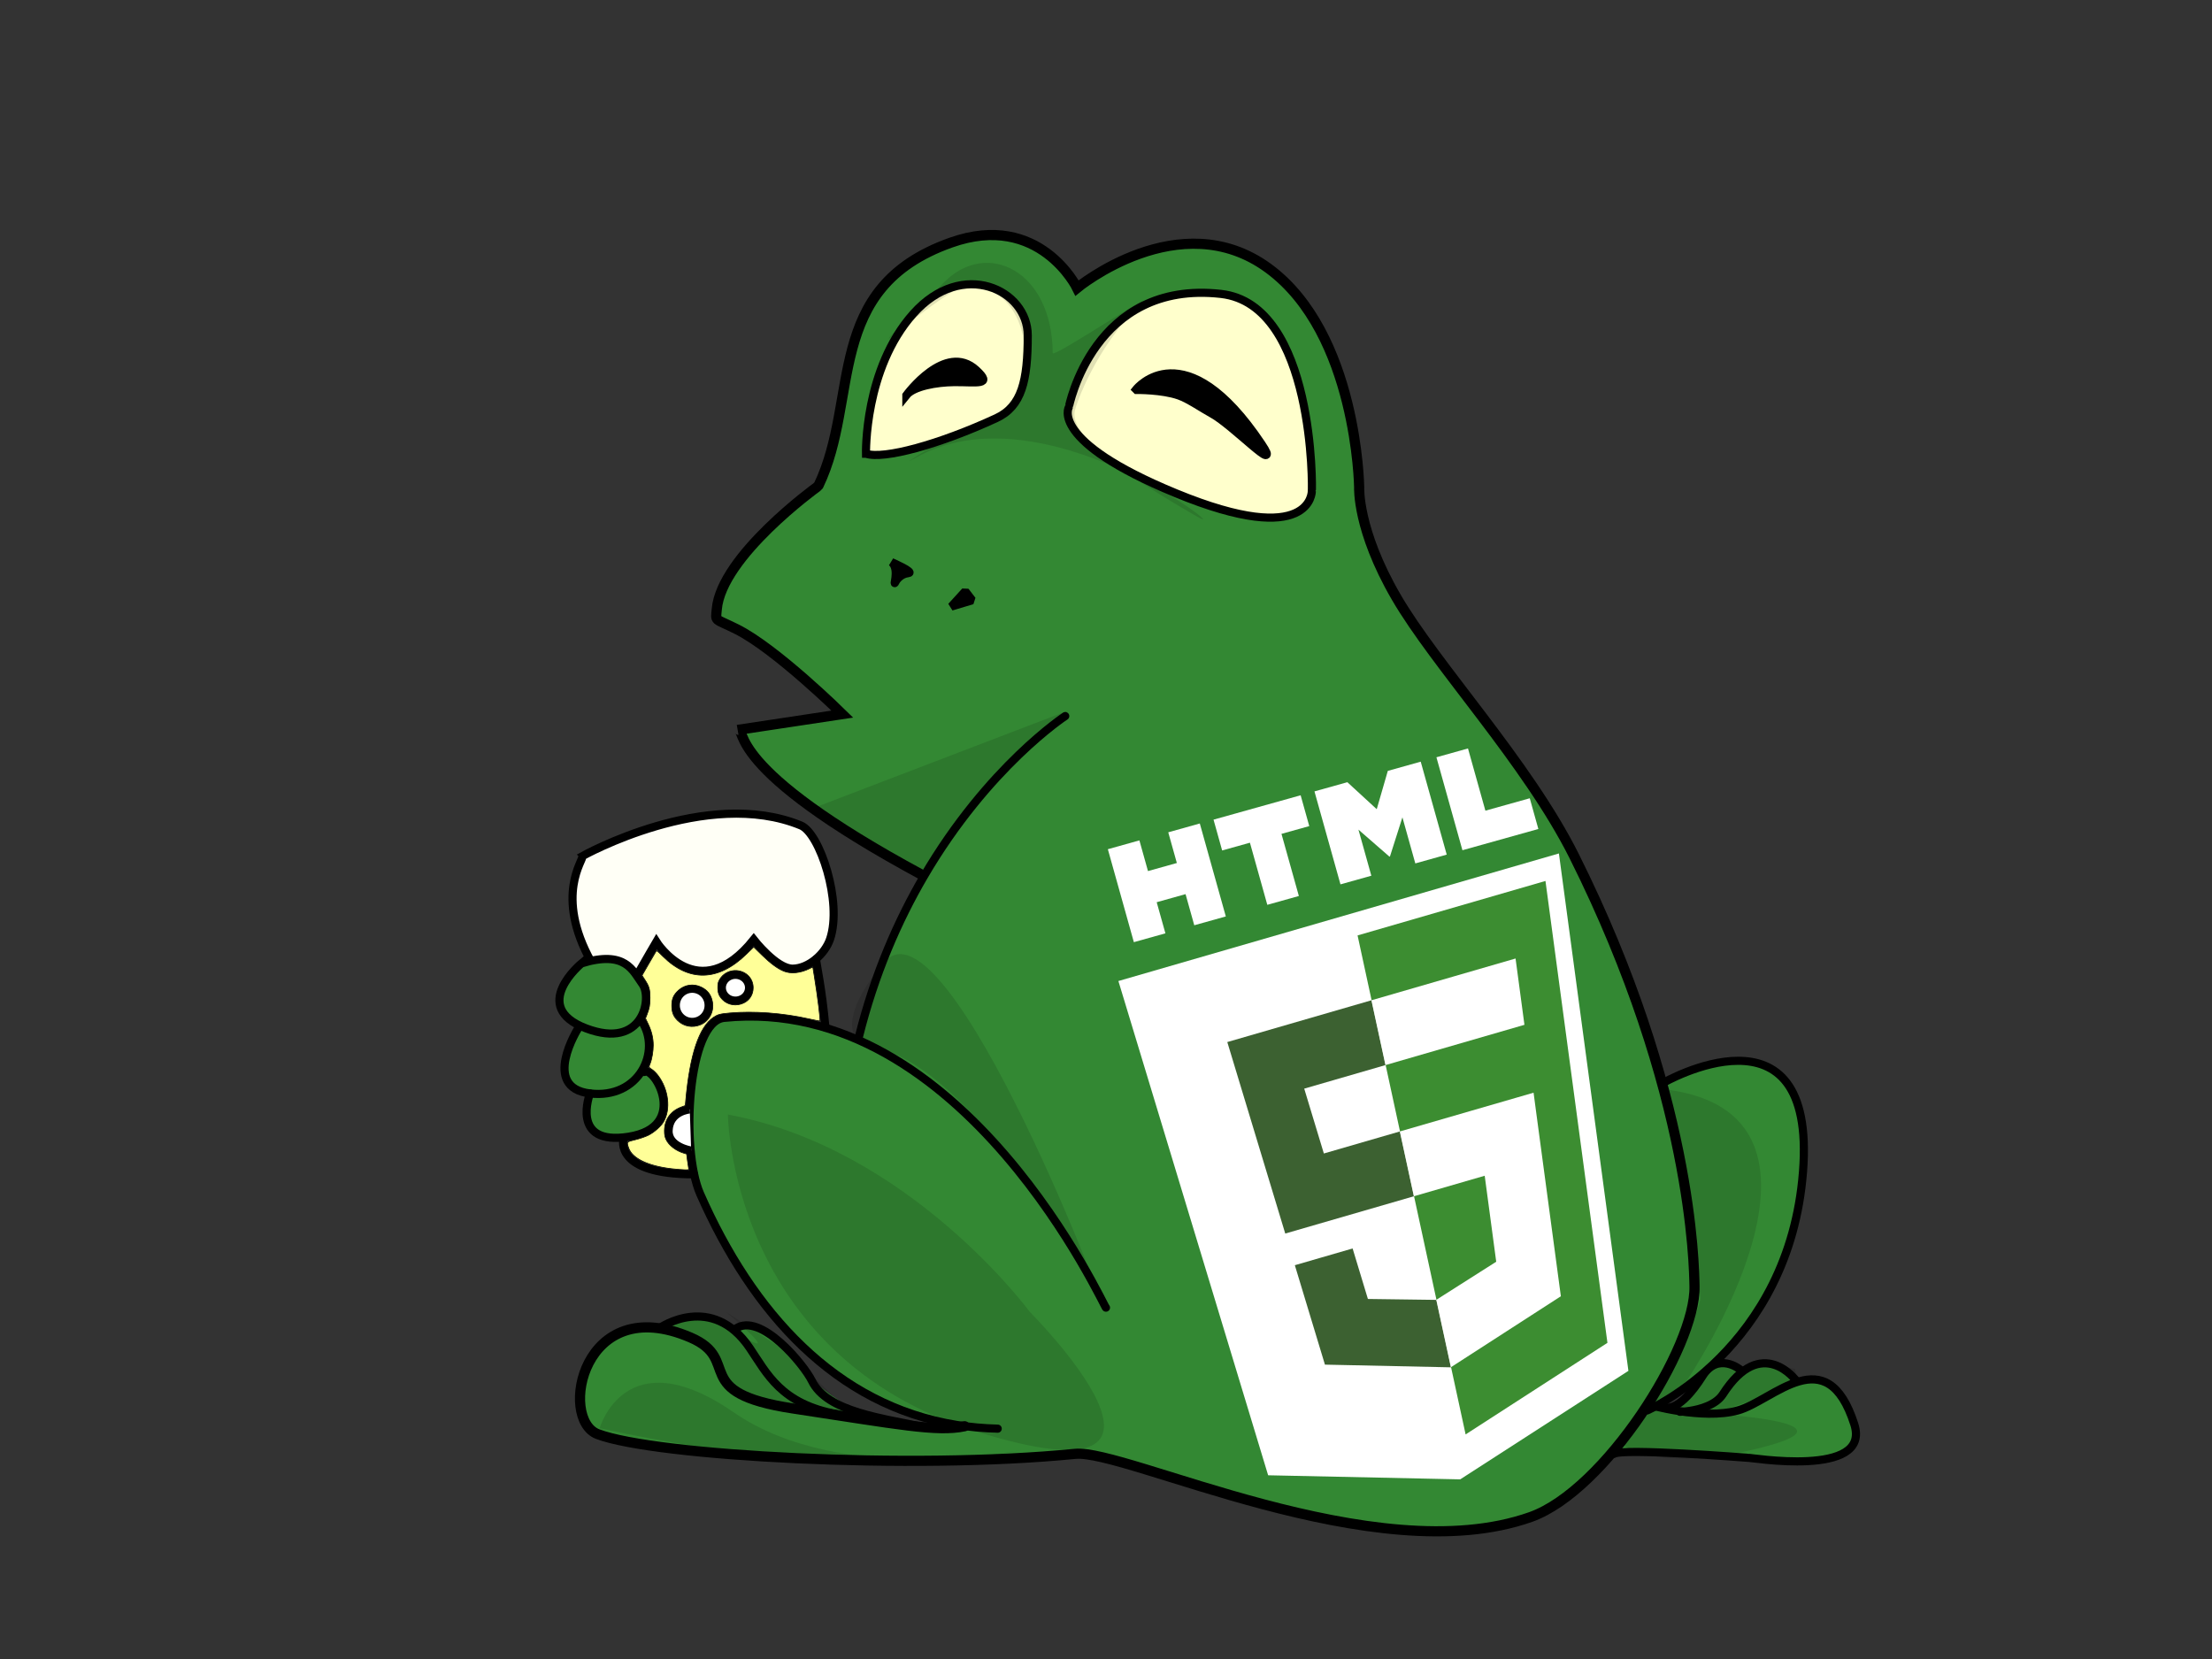 <?xml version="1.0" encoding="UTF-8" standalone="no"?>
<!-- Created with Inkscape (http://www.inkscape.org/) -->

<svg
   xmlns:osb="http://www.openswatchbook.org/uri/2009/osb"
   xmlns:dc="http://purl.org/dc/elements/1.1/"
   xmlns:cc="http://creativecommons.org/ns#"
   xmlns:rdf="http://www.w3.org/1999/02/22-rdf-syntax-ns#"
   xmlns:svg="http://www.w3.org/2000/svg"
   xmlns="http://www.w3.org/2000/svg"
   xmlns:sodipodi="http://sodipodi.sourceforge.net/DTD/sodipodi-0.dtd"
   xmlns:inkscape="http://www.inkscape.org/namespaces/inkscape"
   id="svg3055"
   version="1.1"
   inkscape:version="0.48.2 r9819"
   width="3264"
   height="2448"
   sodipodi:docname="frontend_frogs.svg"
   inkscape:export-filename="/Users/tron/Downloads/frontend_frogs.png"
   inkscape:export-xdpi="90"
   inkscape:export-ydpi="90">
  <rect width="100%" height="100%" fill="#333333" stroke="none"/>
  <defs
     id="defs3059"><linearGradient
   id="linearGradient6507"
   osb:paint="solid">
  <stop
     style="stop-color:#ffffff;stop-opacity:1;"
     offset="0"
     id="stop6509" />
</linearGradient>
<linearGradient
   id="linearGradient5040">
  <stop
     style="stop-color:#54c05c;stop-opacity:1;"
     offset="0"
     id="stop5042" />
  <stop
     style="stop-color:#497433;stop-opacity:1;"
     offset="1"
     id="stop5044" />
</linearGradient>
<inkscape:path-effect
   effect="bend_path"
   id="path-effect4325"
   is_visible="true"
   bendpath="m 11.975,1185.146 c 255.388,0 169.216,-355.202 967.01,-58.216"
   prop_scale="1"
   scale_y_rel="false"
   vertical="false"
   bendpath-nodetypes="cc" />
<inkscape:path-effect
   effect="bend_path"
   id="path-effect4313"
   is_visible="true"
   bendpath="M 256,305.709 441.846,188.806"
   prop_scale="1"
   scale_y_rel="false"
   vertical="false"
   bendpath-nodetypes="cc" />
<inkscape:path-effect
   effect="skeletal"
   id="path-effect4311"
   is_visible="true"
   pattern="M 0,0 1,0"
   copytype="single_stretched"
   prop_scale="1"
   scale_y_rel="false"
   spacing="0"
   normal_offset="0"
   tang_offset="0"
   prop_units="false"
   vertical_pattern="false"
   fuse_tolerance="0" />
<inkscape:path-effect
   effect="vonkoch"
   id="path-effect4309"
   is_visible="true"
   ref_path="M 256,305.709 400.095,268.133"
   generator="m 256,480.523 49.423,0 m 49.423,0 49.423,0"
   similar_only="false"
   nbgenerations="1"
   drawall="true"
   maxComplexity="1000"
   ref_path-nodetypes="cc" />
<inkscape:path-effect
   effect="envelope"
   id="path-effect4307"
   is_visible="true"
   yy="true"
   xx="true"
   bendpath1="M 256,130.894 425.146,76.618"
   bendpath2="m 404.27,130.894 c -265.189,-168.535 -4.887,227.832 0,349.629"
   bendpath3="m 256,480.523 c 223.47,-3.053 112.361,-0.237 148.27,0"
   bendpath4="m 256,130.894 c -313.91,107.219 -18.468,232.537 0,349.629"
   bendpath1-nodetypes="cc"
   bendpath2-nodetypes="cc"
   bendpath3-nodetypes="cc"
   bendpath4-nodetypes="cc" />
<inkscape:path-effect
   effect="skeletal"
   id="path-effect4305"
   is_visible="true"
   pattern="M 0,0 1,0"
   copytype="single"
   prop_scale="1"
   scale_y_rel="false"
   spacing="0"
   normal_offset="0"
   tang_offset="0"
   prop_units="false"
   vertical_pattern="false"
   fuse_tolerance="0" />
<inkscape:path-effect
   effect="skeletal"
   id="path-effect4303"
   is_visible="true"
   pattern="M 0,0 1,0"
   copytype="single_stretched"
   prop_scale="1"
   scale_y_rel="false"
   spacing="0"
   normal_offset="0"
   tang_offset="0"
   prop_units="false"
   vertical_pattern="false"
   fuse_tolerance="0" />
<inkscape:path-effect
   effect="bend_path"
   id="path-effect4099"
   is_visible="true"
   bendpath="M 74.558,256 414.702,150.107"
   prop_scale="1"
   scale_y_rel="false"
   vertical="false"
   bendpath-nodetypes="cc" />
<inkscape:path-effect
   effect="envelope"
   id="path-effect4097"
   is_visible="true"
   yy="true"
   xx="true"
   bendpath1="M 74.633,0 437.367,0"
   bendpath2="m 437.367,0 0,512"
   bendpath3="m 74.633,512 362.734,0"
   bendpath4="m 74.633,0 0,512" />

	

		
	
			
			
			
			
			
			
			
		
	

		
	
			
			
			
			
			
			
			
		</defs>
  <sodipodi:namedview
     pagecolor="#ffffff"
     bordercolor="#666666"
     borderopacity="1"
     objecttolerance="10"
     gridtolerance="10"
     guidetolerance="10"
     inkscape:pageopacity="0"
     inkscape:pageshadow="2"
     inkscape:window-width="1916"
     inkscape:window-height="1036"
     id="namedview3057"
     showgrid="false"
     inkscape:zoom="0.34354575"
     inkscape:cx="1977.2551"
     inkscape:cy="1149.7044"
     inkscape:window-x="0"
     inkscape:window-y="0"
     inkscape:window-maximized="1"
     inkscape:current-layer="svg3055"
     showguides="true"
     inkscape:guide-bbox="true" />
  <path
     style="fill:#fffff6;stroke:#000000;stroke-width:12;stroke-miterlimit:4;stroke-opacity:1;stroke-dasharray:none;fill-opacity:1"
     d="m 872.283,1419.133 c -54.802,-98.807 -10.21,-150.958 -12.935,-155.863 0,0 183.143,-102.673 322.48,-45.191 27.996,11.55 61.36,112.77 43.077,167.415 -7.444,22.25 -31.571,43.493 -55.029,43.885 -23.972,0.401 -57.701,-42.942 -57.701,-42.942 -81.746,101.948 -143.611,3.203 -143.611,3.203 0,0 -17.694,30.218 -26.977,46.685"
     id="path3882"
     inkscape:connector-curvature="0"
     sodipodi:nodetypes="cccaaccc" />
  <path
     style="fill-opacity:1;fill-rule:nonzero;stroke:none;fill:#338833"
     d="m 1460.156,348.812 c -51.908,2.134 -101.597,24.888 -140.594,58.562 -33.236,30.092 -54.372,72.116 -62.575,115.941 -15.482,60.931 -22.251,124.366 -45.144,183.153 -8.141,17.216 -25.579,26.402 -38.724,39.421 -38.616,33.888 -77.634,69.404 -101.651,115.579 -6.079,12.029 -12.266,24.594 -14.344,38 1.235,11.816 13.664,17.134 21.867,23.673 21.952,14.041 44.468,26.98 64.507,43.733 34.732,26.656 67.762,55.681 99.031,86.25 -31.766,7.575 -64.651,9.8 -96.839,15.462 -14.809,2.609 -30.375,4.581 -43.88,11.288 -6.132,5.6 -2.975,14.871 1.656,20.312 18.416,28.236 44.617,50.324 70.469,71.656 58.575,46.586 124.573,82.867 189.219,120.156 43.729,-69.564 93.243,-136.279 154.594,-191.25 13.269,-12.413 26.923,-24.39 41.875,-34.812 -26.528,20.832 -50.648,44.634 -74.269,68.691 -69.811,72.072 -126.606,156.515 -166.731,248.559 -19.817,44.593 -35.34,91.081 -48.875,137.875 -3.444,6.337 -0.762,15.757 6.887,17.338 64.381,33.327 123.405,77.221 173.259,129.814 68.724,71.313 123.934,154.705 171.792,241.349 3.948,7.267 0.66,2.368 -1.839,-1.756 -14,-24.207 -27.479,-48.605 -42.605,-72.159 -61.732,-98.579 -137.915,-190.288 -234.435,-256.386 -58.578,-39.834 -125.847,-70.359 -197.425,-75.473 -26.133,-2.368 -52.372,-3.171 -78.571,-4.475 -16.394,13.397 -29.454,31.481 -34.406,52.406 -17.012,54.809 -17.609,113.716 -8.781,170.094 6.231,37.516 24.602,71.317 42.139,104.54 39.873,72.509 91.6,139.335 156.361,191.21 52.276,41.614 114.471,70.703 180.31,82.396 13.804,2.541 27.711,4.474 41.627,6.291 -91.828,1.859 -182.649,-13.663 -272.938,-28.438 3.694,-1.994 5.481,-6.884 4.094,-10.812 17.402,9.167 36.267,17.759 56.094,18.75 8.228,-2.584 45.111,2.239 37.342,0.135 -15.441,-8.96 -65.992,-40.829 -74.249,-56.447 -18.828,-27.29 -41.709,-52.931 -71.125,-69 -9.388,-3.853 -20.191,-6.964 -30.312,-4.688 -4.059,1.893 -5.911,6.826 -5.063,11.062 -14.357,-14.954 -34.3,-24.072 -55.094,-24.781 -13.497,-0.29 -28.11,0.459 -39.969,7.344 -4.71,2.131 -8.082,8.063 -4.344,12.594 0.72,1.481 4.575,3.544 1.029,2.323 -24.704,-6.138 -52.143,-7.131 -75.37,4.638 -41.609,19.604 -66.729,70.217 -54.378,115.195 3.638,12.877 10.251,26.785 23.812,31.5 43.104,13.836 88.506,19.662 133.5,24.188 165.582,17.445 332.393,14.659 498.562,9.951 49.785,-0.684 100.743,-3.594 149.06,10.397 37.948,10.269 75.178,23.594 113.174,33.707 79.375,22.769 159.317,44.794 241.014,57.612 23.931,4.218 48.257,5.038 72.534,4.511 47.389,-0.145 95.388,0.049 141.875,-9.99 32.599,-7.808 62.508,-24.433 87.057,-47.106 55.124,-47.316 100.211,-106.107 135.355,-169.712 18.344,-33.949 33.516,-69.873 41.838,-107.682 -6.939,45.542 -30.831,85.944 -50.312,127.125 -2.633,5.494 -39.048,31.847 -31.73,35.543 9.334,3.561 49.161,-22.999 56.35,-27.184 64.181,-46.404 119.81,-107.01 151.563,-180.188 30.547,-68.696 41.309,-145.515 34.191,-220.233 -3.265,-30.786 -18.273,-61.907 -45.438,-78.125 -22.391,-14.095 -50.42,-14.163 -75.72,-9.34 -26.328,4.97 -51.945,14.272 -75.905,25.934 -6.987,8.032 -1.157,18.975 -0.483,28.1 9.357,46.374 20.318,92.474 26.67,139.4 -25.736,-163.162 -79.909,-320.845 -150.152,-469.975 -27.607,-57.436 -60.358,-112.458 -98.723,-163.338 -52.413,-74.154 -108.989,-145.206 -159.937,-220.368 -35.755,-54.662 -65.141,-115.513 -71.148,-181.376 -4.922,-44.564 -8.237,-89.346 -20.419,-132.693 -16.56,-64.792 -44.1,-128.722 -91.09,-177.22 -24.614,-23.747 -54.962,-41.536 -87.598,-51.885 -24.765,-5.547 -50.494,-3.223 -75.61,-1.846 -39.125,3.847 -75.944,19.607 -109.136,40.075 -11.421,6.694 -22.666,13.719 -34.062,20.469 -23.178,-37.617 -61.06,-69.103 -106.302,-74.329 -7.359,-1.048 -14.943,-1.389 -22.416,-1.234 z m -28.719,72.219 c 29.532,-1.911 59.393,13.142 74.449,38.703 13.874,22.79 9.777,50.486 7.905,75.818 -2.552,21.931 -6.796,45.022 -19.323,63.417 -11.253,15.053 -30.572,19.844 -46.889,27.83 -38.978,16.44 -79.229,30.247 -120.638,39.078 -15.306,2.739 -31.146,6.467 -46.63,4.186 -1.967,-4.17 -0.659,-9.475 -1.304,-14.031 0.628,-54.729 17.25,-108.377 43.463,-156.155 17.639,-30.899 42.083,-60.358 76.435,-72.939 10.397,-3.818 21.354,-5.829 32.531,-5.906 z M 1782.75,434.188 c 24.167,-0.088 50.377,3.022 69.025,19.757 36.438,29.471 53.684,75.469 65.632,119.305 13.58,53.528 16.254,109.26 17.031,164.281 -2.934,5.951 -9.57,9.373 -14.344,13.844 -20.239,14.875 -46.556,12.137 -70.117,9.746 -47.162,-6.279 -91.758,-24.067 -135.422,-42.309 -40.711,-17.976 -81.207,-38.842 -114.555,-68.686 -11.679,-11.339 -25.02,-25.791 -22.812,-43.438 2.013,-16.558 8.47,-32.204 13.938,-47.875 21.747,-53.418 65.596,-98.99 120.812,-117.188 22.828,-7.392 46.999,-7.361 70.812,-7.438 z m -463.375,398.375 c 7.468,1.355 15.854,4.447 19.875,10.969 -2.919,6.545 -10.51,9.14 -15.219,14.062 -2.256,-0.916 -2.525,-5.169 -3.781,-7.312 -1.893,-5.669 -2.375,-11.867 -1.5,-17.812 l 0.625,0.094 z m 105.75,42.188 c 6.27,0.434 10.085,11.794 2.625,13.438 -6.003,2.129 -12.922,3.407 -18.781,4.906 2.458,-7.883 7.86,-15.933 16.156,-18.344 z m 823.281,428.719 c 24.277,157.839 43.802,316.354 65.429,474.567 8.551,63.938 17.124,127.873 25.696,191.808 -66.081,42.419 -131.801,85.398 -198.219,127.281 -7.816,-24.843 -11.749,-50.646 -17.528,-76.067 -1.199,-5.66 -2.377,-11.323 -3.66,-16.964 -62.447,-2.053 -124.896,-4.047 -187.344,-6.063 -13.2,-44.657 -27.62,-88.9 -39.25,-133.969 22.811,-9.757 46.555,-16.95 70.688,-22.562 10.731,23.117 15.475,48.241 23.687,72.25 37.761,0.892 75.521,1.79 113.281,2.688 -12.527,-53.474 -22.384,-107.579 -35.375,-160.969 -8.872,-6.613 -19.242,0.835 -28.496,2.012 -54.385,14.63 -107.919,31.828 -162.597,45.395 -28.354,-89.941 -56.169,-180.555 -82.25,-270.875 15.212,-3.207 30.352,-8.849 45.627,-12.719 54.036,-15.405 107.996,-30.915 161.81,-47.124 5.842,-10.279 -1.177,-21.616 -1.934,-32.279 -4.63,-21.289 -9.729,-42.465 -13.504,-63.971 77.858,-24.749 156.976,-45.206 235.848,-66.569 9.29,-2.352 18.597,-4.645 27.934,-6.806 z M 876.156,1415.625 c -14.141,1.235 -26.876,9.725 -34.41,21.558 -11.416,13.64 -21.44,32.618 -14.715,50.691 4.842,13.465 18.828,22.035 30.125,27.531 -10.804,4.498 -12.552,17.838 -17.117,27.373 -6.207,16.064 -12.702,35.552 -3.696,51.783 7.26,12.472 21.887,19.229 35.844,19.875 -7.796,4.73 -5.884,15.149 -7.812,22.75 -2.053,18.901 10.831,38.98 30.281,41.438 19.832,3.888 40.508,-0.634 58.906,-8.188 16.826,-8.168 29.486,-26.304 26.498,-45.558 -1.529,-16.757 -9.437,-33.671 -23.404,-43.38 -3.224,-1.565 -7.07,-1.407 -10.031,0.688 15.019,-22.637 15.712,-54.7 0.969,-77.5 -1.854,-1.414 -4.682,1.604 -2.237,-1.37 8.653,-12.7 9.296,-28.838 7.362,-43.599 -1.668,-8.094 -8.756,-13.162 -12.252,-20.419 -4.791,-7.931 -12.501,-14.252 -21.686,-16.049 -13.704,-4.578 -28.103,-7.763 -42.625,-7.625 z m 1614.531,373.688 c 1.711,12.855 -0.662,-4.782 0,0 z M 2492,1799.25 c 1.337,10.5 -1.519,-11.424 0,0 z m 3.938,34.812 c 0.388,4.448 1.323,14.908 0.344,4.469 -0.132,-1.583 -0.947,-10.88 -0.344,-4.469 z m 2.156,83.969 c 0.088,0.924 -0.268,-0.041 0,0 z m -1478.656,57.563 c 15.718,6.541 30.808,17.541 36.531,34.281 -8.61,-14.929 -21.553,-27.003 -37.125,-34.531 z m 1520.844,35.125 c -16.765,0.762 -26.955,16.202 -35.594,28.648 -11.008,14.929 -23.92,28.162 -36.906,41.321 -15.894,-5.017 -34.522,-2.698 -46.625,9.344 -14.595,14.932 -24.779,33.374 -38.062,49.375 74.277,3.945 148.479,9.346 222.718,13.773 36.281,0.25 73.06,0.685 108.688,-6.679 19.655,-7.384 28.261,-33.125 18.531,-51.469 -7.743,-19.826 -18.736,-39.554 -36.031,-52.469 -12.873,-8.522 -29.38,-6.738 -43.25,-1.781 -34.352,10.713 -63.421,34.477 -98.875,41.594 22.958,-6.353 43.755,-18.294 64.938,-28.781 7.219,-4.33 15.197,-8.464 20.656,-14.906 3.486,-8.463 -5.097,-15.217 -11.906,-18.281 -10.291,-6.514 -23.412,-12.427 -35.438,-6.812 -15.889,5.511 -28.467,17.735 -39.281,30.25 4.132,-6.096 10.207,-11.002 13.75,-17.25 1.978,-7.742 -6.253,-13.188 -13.031,-13.813 -4.608,-1.413 -9.436,-2.288 -14.281,-2.062 z m -0.219,50.656 c -5.861,7.796 -23.448,14.083 -29.491,21.738 -11.63,0.34 -12.372,1.68 -23.384,0.45 20.099,-2.148 41.929,-7.897 54.719,-24.688 -0.615,0.833 -1.229,1.667 -1.844,2.5 z"
     id="path4999"
     inkscape:connector-curvature="0"
     sodipodi:nodetypes="ccccccccccccccccccccccccccccccccccccccccccccccccccccccccccccccccccccccccccccccccccccccccccccccccccccccccccccccccccccccccccccccccccccccccccccccccccccccccccccccccccccccccccccccccccccccccccccccccc" />
  <path
     style="fill:none;stroke:#000000;stroke-width:12;stroke-linecap:round;stroke-miterlimit:4;stroke-opacity:1;stroke-dasharray:none"
     d="m 2431.99,2072.504 c 0,0 80.048,23.287 132.442,8.732 52.395,-14.554 131.107,-106.576 171.738,20.376 25.613,80.027 -155.817,48.501 -157.184,49.484 0,0 -185.586,-14.554 -197.23,-5.822"
     id="path3864"
     inkscape:connector-curvature="0"
     sodipodi:nodetypes="csscc" />
  <path
     style="fill:none;stroke:#000000;stroke-width:12;stroke-linecap:round;stroke-miterlimit:4;stroke-opacity:1;stroke-dasharray:none;fill-opacity:1"
     d="m 2453.822,1598.04 c 0,0 227.044,-130.987 206.668,130.987 -20.376,261.974 -229.955,352.209 -229.955,352.209 l 0,0"
     id="path3862"
     inkscape:connector-curvature="0"
     sodipodi:nodetypes="cscc" />
  <path
     style="fill:none;fill-opacity:1;stroke:#000000;stroke-width:15;stroke-linecap:round;stroke-miterlimit:4;stroke-opacity:1;stroke-dasharray:none"
     d="m 1361.588,1291.552 c -295.575,-159.196 -259.46,-217.244 -272.941,-214.548 l 154.274,-23.287 c 0,0 -97.611,-96.325 -156.163,-125.47 -33.361,-16.605 -30.695,-10.325 -29.1,-29.157 6.651,-78.526 147.423,-180.118 147.423,-180.118 l 2.911,-2.911 c 61.127,-128.076 6.581,-291.029 195.025,-358.031 130.987,-46.573 186.292,66.949 186.292,66.949 0,0 151.363,-125.165 282.35,-29.108 130.987,96.057 133.898,323.101 133.898,323.101 0,0 -3.133,62.449 54.47,161.803 58.736,101.308 193.439,243.781 262.809,382.521 174.649,349.298 176.876,605.309 177.56,634.559 2.12,90.636 -132.387,301.795 -241.598,340.566 -230.42,81.8 -597.556,-100.565 -672.399,-93.146 -241.611,23.95 -620.005,2.911 -704.419,-29.108 -57.862,-21.948 -22.829,-211.215 136.809,-142.63 77.143,33.142 -2.911,81.503 151.363,104.79 154.274,23.287 212.49,34.93 253.241,26.197"
     id="path3870"
     inkscape:connector-curvature="0"
     sodipodi:nodetypes="cccssccscscssssssssc" />
  <path
     style="fill:#ffffcc;stroke:#000000;stroke-width:12;stroke-linecap:round;stroke-miterlimit:4;stroke-opacity:1;stroke-dasharray:none;fill-opacity:1"
     d="m 1577.135,601.011 c -0.165,0.495 35.886,-188.636 224.663,-167.299 138.761,15.684 134.63,290.413 133.898,291.082 0,0 0.602,85.879 -200.847,2.911 C 1547.381,650.495 1577.3,600.516 1577.135,601.011 z"
     id="path3866"
     inkscape:connector-curvature="0"
     sodipodi:nodetypes="zscsz" />
  <path
     style="fill:#ffffcc;stroke:#000000;stroke-width:12;stroke-linecap:round;stroke-miterlimit:4;stroke-opacity:1;stroke-dasharray:none;fill-opacity:1"
     d="m 1277.85,669.489 c 0,0 -2.911,-125.165 69.86,-206.668 72.77,-81.503 168.828,-34.93 168.828,32.019 0,66.949 -8.732,104.79 -46.573,122.254 -84.325,38.919 -165.917,61.127 -192.114,52.395 z"
     id="path3868"
     inkscape:connector-curvature="0"
     sodipodi:nodetypes="csssc" />
  <path
     style="fill:none;stroke:#000000;stroke-width:12;stroke-linecap:round;stroke-miterlimit:4;stroke-opacity:1;stroke-dasharray:none"
     d="m 1571.843,1056.628 c 0,0 -113.687,74.194 -208.428,236.203 -38.032,65.035 -73.01,144.22 -96.356,238.437"
     id="path3872"
     inkscape:connector-curvature="0"
     sodipodi:nodetypes="csc" />
  <path
     style="fill:none;stroke:#000000;stroke-width:12;stroke-linecap:round;stroke-miterlimit:4;stroke-opacity:1;stroke-dasharray:none"
     d="m 1631.971,1929.551 c 1.027,7.873 -207.981,-463.776 -563.7,-427.568 -53.384,5.434 -64.48,193.029 -35.12,259.705 77.045,174.971 199.844,312.141 378.665,340.955 19.46,3.136 39.583,4.988 60.383,5.466"
     id="path3874"
     inkscape:connector-curvature="0"
     sodipodi:nodetypes="csssc" />
  <path
     style="fill:#000000;fill-opacity:1;stroke:#000000;stroke-width:13.558;stroke-miterlimit:4;stroke-opacity:1;stroke-dasharray:none"
     d="m 1677.381,574.621 c 0,0 70.551,-87.971 183.472,80.981 31.53,47.175 -41.4,-28.979 -71.456,-45.421 -14.507,-7.936 -35.029,-22.223 -49.559,-27.287 -25.146,-8.765 -62.457,-8.273 -62.457,-8.273 z"
     id="path3876"
     inkscape:connector-curvature="0"
     sodipodi:nodetypes="csssc" />
  <path
     style="fill:#000000;fill-opacity:1;stroke:#000000;stroke-opacity:1;stroke-width:12;stroke-miterlimit:4;stroke-dasharray:none"
     d="m 1337.419,583.193 c 0,0 57.612,-79.141 103.084,-37.165 25.263,23.321 1.136,17.499 -32.66,17.813 -26.232,0.244 -59.926,6.23 -70.424,19.352 z"
     id="path3878"
     inkscape:connector-curvature="0"
     sodipodi:nodetypes="cssc" />
  <path
     style="fill:none;stroke:#000000;stroke-width:12;stroke-linecap:round;stroke-miterlimit:4;stroke-opacity:1;stroke-dasharray:none;fill-opacity:1"
     d="m 1204.116,1415.516 c 1.023,10.227 8.656,42.964 13.878,100.698"
     id="path3886"
     inkscape:connector-curvature="0"
     sodipodi:nodetypes="cc" />
  <path
     style="fill:none;stroke:#000000;stroke-width:12;stroke-linecap:round;stroke-miterlimit:4;stroke-opacity:1;stroke-dasharray:none;fill-opacity:1"
     d="m 858.258,1421.368 c 0,0 -77.916,64.038 6.498,96.057 84.414,32.019 97.939,-44.691 83.385,-65.067 -14.554,-20.376 -24.906,-50.483 -89.882,-30.99 z"
     id="path3888"
     inkscape:connector-curvature="0"
     sodipodi:nodetypes="cssc" />
  <path
     style="fill:none;stroke:#000000;stroke-width:12;stroke-linecap:round;stroke-miterlimit:4;stroke-opacity:1;stroke-dasharray:none;fill-opacity:1"
     d="m 853.113,1517.425 c 0,0 -55.306,87.325 17.465,96.057 72.77,8.732 105.894,-62.435 76.181,-106.848"
     id="path3890"
     inkscape:connector-curvature="0"
     sodipodi:nodetypes="csc" />
  <path
     style="fill:none;stroke:#000000;stroke-width:12;stroke-linecap:round;stroke-miterlimit:4;stroke-opacity:1;stroke-dasharray:none;fill-opacity:1"
     d="m 870.578,1613.483 c 0,0 -30.044,77.7 57.011,63.861 90.859,-14.443 37.331,-105.008 23.11,-95.527"
     id="path3892"
     inkscape:connector-curvature="0"
     sodipodi:nodetypes="csc" />
  <path
     style="fill:none;stroke:#000000;stroke-width:12;stroke-linecap:round;stroke-miterlimit:4;stroke-opacity:1;stroke-dasharray:none;fill-opacity:1"
     d="m 920.062,1680.431 c 0,0 -15.23,52.395 104.114,52.395"
     id="path3896"
     inkscape:connector-curvature="0"
     sodipodi:nodetypes="cc" />
  <path
     style="fill:none;stroke:#000000;stroke-width:12;stroke-linecap:round;stroke-miterlimit:4;stroke-opacity:1;stroke-dasharray:none;fill-opacity:1"
     d="m 974.272,1958.982 c 0,0 76.196,-52.35 132.016,30.137 25.427,37.574 45.965,82.555 128.904,97.616"
     id="path3900"
     inkscape:connector-curvature="0"
     sodipodi:nodetypes="csc" />
  <path
     style="fill:none;fill-opacity:1;stroke:#000000;stroke-width:12;stroke-linecap:round;stroke-miterlimit:4;stroke-opacity:1;stroke-dasharray:none"
     d="m 2650.552,2037.398 c 0,0 -50.843,-69.457 -108.18,19.756 -20.639,32.113 -93.179,25.145 -50.094,25.965"
     id="path3902"
     inkscape:connector-curvature="0"
     sodipodi:nodetypes="csc" />
  <path
     style="fill:none;stroke:#000000;stroke-width:12;stroke-linecap:round;stroke-miterlimit:4;stroke-opacity:1;stroke-dasharray:none;fill-opacity:1"
     d="m 2567.843,2020.962 c 0,0 -32.549,-26.873 -55.629,9.585 -33.028,52.173 -52.809,46.396 -52.809,46.396"
     id="path3904"
     inkscape:connector-curvature="0"
     sodipodi:nodetypes="csc" />
  <path
     style="fill:none;stroke:#000000;stroke-width:12;stroke-linecap:round;stroke-miterlimit:4;stroke-opacity:1;stroke-dasharray:none;fill-opacity:1"
     d="m 1085.383,1960.687 c 36.674,-25.497 101.169,53.373 112.603,76.86 22.584,46.394 106.319,55.291 165.898,68.408"
     id="path3906"
     inkscape:connector-curvature="0"
     sodipodi:nodetypes="csc" />
  <path
     style="fill:#000000;stroke:#000000;stroke-width:12;stroke-linecap:round;stroke-linejoin:bevel;stroke-miterlimit:4;stroke-opacity:1;stroke-dasharray:none;fill-opacity:1"
     d="m 1315.514,829.407 c 13.257,10.605 0.234,40.577 6.528,28.079 0.927,-1.842 7.24,-10.651 18.177,-11.736 10.368,-1.029 -24.705,-16.343 -24.705,-16.343 z"
     id="path3908"
     inkscape:connector-curvature="0"
     sodipodi:nodetypes="cssc" />
  <path
     sodipodi:type="arc"
     style="opacity:1;fill:#ffffff;stroke:#000000;stroke-width:11.967;stroke-linecap:round;stroke-miterlimit:4;stroke-opacity:1;stroke-dasharray:none;fill-opacity:1"
     id="path3912"
     sodipodi:cx="911.29498"
     sodipodi:cy="1404.9763"
     sodipodi:rx="24.184565"
     sodipodi:ry="24.184565"
     d="m 935.48,1404.976 a 24.185,24.185 0 1 1 -48.369,0 24.185,24.185 0 1 1 48.369,0 z"
     transform="matrix(1,0,0,1.005,110.117,71.455)" />
  <path
     sodipodi:type="arc"
     style="fill:#ffffff;stroke:#000000;stroke-width:12;stroke-linecap:round;stroke-miterlimit:4;stroke-opacity:1;stroke-dasharray:none;fill-opacity:1"
     id="path3914"
     sodipodi:cx="953.48938"
     sodipodi:cy="1378.2189"
     sodipodi:rx="20.068043"
     sodipodi:ry="19.038914"
     d="m 973.557,1378.219 a 20.068,19.039 0 1 1 -40.136,0 20.068,19.039 0 1 1 40.136,0 z"
     transform="translate(131.729,79.243)" />
  <path
     style="opacity:1;fill:#000000;stroke:#000000;stroke-width:12;stroke-linecap:round;stroke-linejoin:bevel;stroke-miterlimit:4;stroke-opacity:1;stroke-dasharray:none;fill-opacity:1"
     d="m 1403.734,895.042 20.583,-22.641 10.291,13.379 z"
     id="path3920"
     inkscape:connector-curvature="0" />
  <path
     style="fill:#ffffff;stroke:#000000;stroke-width:12;stroke-linecap:butt;stroke-linejoin:miter;stroke-opacity:1;stroke-miterlimit:4;stroke-dasharray:none;fill-opacity:1"
     d="m 1017.81,1637.045 c 0,0 -30.039,2.195 -31.235,31.134 -1.007,24.362 33.293,29.584 33.293,29.584"
     id="path3928"
     inkscape:connector-curvature="0"
     sodipodi:nodetypes="csc" />
  <g
     id="g4941"
     transform="translate(-6.735,4.616)">
    <switch
       style="fill:#ffffff;fill-opacity:1;stroke:none"
       inkscape:path-effect="#path-effect4099"
       transform="matrix(2.062,0,0,2.062,1577.174,978.963)"
       id="switch4043">
	<g
   style="fill:#ffffff;fill-opacity:1;stroke:none"
   transform="matrix(1,0.029,-0.029,1,-13.554,11.373)"
   id="g4045">
		<g
   style="fill:#ffffff;fill-opacity:1;stroke:none"
   id="g4047">
			<!-- If you would like to customize the color of the badge, these two HSL colors are the primary oranges -->

			<!--  The second one needs to be +6 hue, +9% saturation, and +3% lightness of the first -->

			<polygon
   style="fill:#ffffff;fill-opacity:1;stroke:none"
   d="M 464.146,238.465 z"
   points="463.889,238.796 "
   id="polygon4049" />

			<polygon
   style="fill:#ffffff;fill-opacity:1;stroke:none"
   d="M 464.146,238.465 z"
   points="463.889,238.796 "
   id="polygon4051" />

			<g
   style="fill:#ffffff;fill-opacity:1;stroke:none"
   id="g4053">
				<polygon
   d="M 464.146,238.465 z"
   style="fill:#ffffff;fill-opacity:1;stroke:none"
   points="463.889,238.796 "
   id="polygon4055" />

				<polygon
   d="M 464.146,238.465 z"
   style="fill:#ffffff;fill-opacity:1;stroke:none"
   points="463.889,238.796 "
   id="polygon4057" />

			</g>

			<g
   style="fill:#ffffff;fill-opacity:1;stroke:none"
   id="g4059">
				<path
   style="fill:#ffffff;fill-opacity:1;stroke:none"
   inkscape:original-d="m 108.382,0 h 23.077 v 22.8 h 21.11 V 0 h 23.078 V 69.044 H 152.57 v -23.12 h -21.11 v 23.12 H 108.383 V 0 z"
   inkscape:connector-curvature="0"
   d="m 48.153,117.932 22.375,-6.966 6.777,21.769 20.468,-6.372 -6.777,-21.769 22.376,-6.966 20.523,65.923 -22.375,6.966 -6.872,-22.075 -20.468,6.372 6.872,22.075 -22.375,6.966 -20.523,-65.923 z"
   id="path4061" />

				<path
   style="fill:#ffffff;fill-opacity:1;stroke:none"
   inkscape:original-d="M 205.994,22.896 H 185.678 V 0 h 63.72 V 22.896 H 229.073 V 69.044 H 205.995 V 22.896 z"
   inkscape:connector-curvature="0"
   d="m 149.602,110.329 -19.698,6.132 -6.806,-21.861 61.782,-19.234 6.806,21.861 -19.707,6.135 13.717,44.062 -22.376,6.966 -13.717,-44.062 z"
   id="path4063" />

				<path
   style="fill:#ffffff;fill-opacity:1;stroke:none"
   inkscape:original-d="m 259.511,0 h 24.063 L 298.376,24.26 313.163,0 h 24.072 V 69.044 H 314.253 V 34.822 l -15.877,24.549 h -0.397 L 282.091,34.822 v 34.222 h -22.58 V 0 z"
   inkscape:connector-curvature="0"
   d="m 194.685,72.314 23.331,-7.263 21.563,18.695 7.126,-27.627 23.34,-7.266 20.523,65.923 -22.283,6.937 -10.172,-32.675 -8.097,28.232 -0.385,0.12 -22.702,-18.644 10.172,32.675 -21.893,6.816 z"
   id="path4065" />

				<path
   style="fill:#ffffff;fill-opacity:1;stroke:none"
   inkscape:original-d="m 348.72,0 h 23.084 v 46.222 h 32.453 V 69.044 H 348.72 V 0 z"
   inkscape:connector-curvature="0"
   d="m 281.181,45.386 22.382,-6.968 13.739,44.133 31.466,-9.796 6.784,21.79 -53.848,16.764 z"
   id="path4067" />

			</g>

			<g
   style="fill:#ffffff;fill-opacity:1;stroke:none"
   id="g4069">
				<polygon
   d="M 463.991,240.068 z"
   style="fill:#ffffff;fill-opacity:1;stroke:none"
   points="464.511,239.602 "
   id="polygon4071" />

				<polygon
   d="M 463.991,240.068 z"
   style="fill:#ffffff;fill-opacity:1;stroke:none"
   points="464.511,239.602 "
   id="polygon4073" />

			</g>

		</g>

	</g>

</switch>
    <polygon
       style="fill:#ffffff;fill-opacity:1"
       transform="matrix(1.792,-0.519,0.437,2.016,1479.311,1278.864)"
       id="polygon4543"
       points="107.644,470.877 74.633,100.62 437.367,100.62 404.321,470.819 255.778,512 " />
    <polygon
       style="fill:#3c8d31;fill-opacity:1"
       transform="matrix(1.87,-0.542,0.456,2.106,1471.534,1238.766)"
       id="polygon4545"
       points="404.27,130.894 256,130.894 256,480.523 376.03,447.246 " />
    <g
       transform="matrix(1.87,-0.542,0.456,2.106,1471.534,1238.766)"
       id="g4547">
				<polygon
   id="polygon4549"
   points="154.38,313.627 256,313.627 256,268.217 195.91,268.217 191.76,221.716 256,221.716 256,176.305 255.843,176.305 142.132,176.305 143.219,188.488 "
   style="fill:#3c6131;fill-opacity:1" />

				<polygon
   id="polygon4551"
   points="256,433.399 256,386.153 255.801,386.206 205.227,372.55 201.994,336.333 177.419,336.333 156.409,336.333 162.771,407.634 255.791,433.457 "
   style="fill:#3c6131;fill-opacity:1" />

			</g>
    <g
       style="fill:#ffffff;fill-opacity:1"
       transform="matrix(1.87,-0.542,0.456,2.106,1471.534,1238.766)"
       id="g4563">
				<polygon
   id="polygon4565"
   points="348.937,407.634 349.62,399.962 360.291,280.411 361.399,268.217 349.162,268.217 255.843,268.217 255.843,313.627 311.761,313.627 306.49,372.521 255.843,386.191 255.843,433.435 "
   style="fill:#ffffff;fill-opacity:1" />

				<polygon
   id="polygon4567"
   points="365.385,221.716 365.385,221.716 365.531,221.716 366.442,211.509 368.511,188.488 369.597,176.305 255.843,176.305 255.843,204.509 255.843,221.605 255.843,221.716 "
   style="fill:#ffffff;fill-opacity:1" />

			</g>
  </g>
  <path
     style="fill:#338833;fill-opacity:1;fill-rule:nonzero;stroke:none"
     id="path4977"
     inkscape:connector-curvature="0" />
  <path
     style="fill:#338833;fill-opacity:1;fill-rule:nonzero;stroke:none"
     id="path4981"
     inkscape:connector-curvature="0" />
  <path
     style="fill:#ffff98;fill-opacity:1;fill-rule:nonzero;stroke:#000000;stroke-opacity:1"
     d="m 991.384,1724.594 c -35.181,-4.041 -58.5,-15.273 -63.761,-30.712 -3.1,-9.099 -3.205,-8.97 9.819,-12.111 6.347,-1.531 14.916,-4.452 19.042,-6.49 8.586,-4.244 18.69,-13.093 22.636,-19.827 10.969,-18.717 7.47,-47.992 -8.207,-68.666 -2.575,-3.396 -6.566,-7.332 -8.869,-8.748 -4.731,-2.907 -4.873,-3.384 -2.619,-8.78 2.452,-5.87 4.551,-18.261 4.551,-26.87 0,-10.419 -2.462,-20.797 -7.375,-31.088 l -4.102,-8.592 2.087,-5.302 c 3.74,-9.5 4.627,-14.393 4.598,-25.37 -0.032,-12.349 -1.255,-16.569 -7.64,-26.369 l -4.112,-6.311 9.418,-16.335 c 5.18,-8.984 10.052,-17.348 10.826,-18.586 1.374,-2.197 1.624,-2.036 10.431,6.729 38.466,38.278 82.185,37.069 123.502,-3.416 l 10.537,-10.324 12.129,11.835 c 12.779,12.47 22.955,19.984 32.223,23.795 10.441,4.293 24.787,2.858 38.113,-3.812 l 4.742,-2.374 2.209,13.579 c 4.914,30.206 9.247,65.021 8.221,66.047 -0.263,0.263 -7.63,-1.13 -16.371,-3.097 -38.111,-8.575 -81.14,-11.79 -116.219,-8.685 -14.626,1.294 -18.069,2.202 -24.331,6.411 -21.443,14.414 -34.95,54.984 -41.074,123.369 l -0.612,6.834 -5.848,2.176 c -15.951,5.936 -24.899,18.666 -24.876,35.391 0.008,5.615 0.597,8.679 2.417,12.571 4.017,8.589 14.408,16.61 26.013,20.08 l 4.255,1.272 1.199,9.392 c 0.659,5.166 1.457,10.434 1.774,11.708 0.553,2.227 0.326,2.311 -5.969,2.196 -3.599,-0.065 -12.04,-0.75 -18.757,-1.522 l 0,0 z m 42.573,-212.583 c 12.692,-5.468 19.959,-19.483 17.369,-33.496 -1.966,-10.636 -7.218,-17.518 -16.845,-22.072 -11.268,-5.33 -24.014,-3.503 -33.206,4.761 -7.405,6.658 -10.031,12.603 -10.012,22.671 0.018,9.784 2.296,15.69 8.405,21.799 9.07,9.07 22.278,11.511 34.288,6.337 z m 63.644,-32.079 c 8.62,-4.2 13.736,-12.46 13.795,-22.273 0.081,-13.579 -9.913,-24.211 -23.957,-25.484 -10.235,-0.928 -20.292,4.17 -25.414,12.883 -2.385,4.058 -2.854,6.039 -2.854,12.059 0,8.108 1.751,12.638 6.932,17.938 7.985,8.167 20.704,10.136 31.499,4.877 z"
     id="path5010"
     inkscape:connector-curvature="0" />
  <path
     style="opacity:0.121;fill:#000000;fill-opacity:1;fill-rule:nonzero;stroke:none"
     d="m 1577.665,1047.895 c 0,0 -130.987,81.503 -215.401,241.598 -21.888,-16.768 -137.04,-67.28 -157.184,-98.968"
     id="path6587"
     inkscape:connector-curvature="0"
     sodipodi:nodetypes="ccc" />
  <g
     inkscape:groupmode="layer"
     id="layer1"
     inkscape:label="レイヤー" />
  <g
     inkscape:groupmode="layer"
     id="layer2"
     inkscape:label="レイヤー#1"
     style="display:inline" />
  <path
     style="opacity:0.121;fill:#000000;fill-opacity:1;fill-rule:nonzero;stroke:none"
     d="m 1277.85,1545.646 c 0,0 135.174,-19.696 349.298,387.139 29.108,55.306 -229.513,-624.711 -323.101,-512.304 -86.674,104.102 -26.197,125.165 -26.197,125.165 z"
     id="path6591"
     inkscape:connector-curvature="0"
     sodipodi:nodetypes="cssc" />
  <path
     style="opacity:0.121;fill:#000000;fill-opacity:1;fill-rule:nonzero;stroke:none"
     d="m 2450.911,1606.773 c 0,0 58.216,288.171 58.216,308.547 0,20.376 -75.681,171.738 -75.681,171.738 l 55.306,-49.484 c 0,0 270.706,-398.782 -37.841,-430.801 z"
     id="path6593"
     inkscape:connector-curvature="0" />
  <path
     style="opacity:0.121;fill:#000000;fill-opacity:1;fill-rule:nonzero;stroke:none"
     d="m 1074.093,1644.614 c 0,0 2.911,355.12 369.674,468.642 366.763,113.522 75.681,-177.56 75.681,-177.56 0,0 -177.56,-241.598 -445.356,-291.082 z"
     id="path6595"
     inkscape:connector-curvature="0"
     sodipodi:nodetypes="cscc" />
  <path
     style="opacity:0.121;fill:#000000;fill-opacity:1;fill-rule:nonzero;stroke:none"
     d="m 1416.281,633.491 c 0,0 50.864,10.627 89.122,-60.752 8.232,-15.358 26.498,-131.8 -68.436,-153.489 -36.724,-8.39 -235.059,187.563 -43.302,-3.325 63.626,-63.337 159.221,-15.71 159.693,105.139 0.03,7.652 146.41,-89.751 132.157,-75.759 -70.335,69.045 -97.75,152.517 -99.486,160.424 -8.451,38.479 76.314,96.658 181.754,157.345 57.607,33.156 -228.971,-193.69 -416.771,-87.497 -40.329,22.805 65.268,-42.085 65.268,-42.085 z"
     id="path6597"
     inkscape:connector-curvature="0"
     sodipodi:nodetypes="cssssssssc" />
  <path
     style="opacity:0.121;fill:#000000;fill-opacity:1;fill-rule:nonzero;stroke:none"
     d="m 983.857,1961.893 c 0,0 29.108,-40.752 104.789,5.822 75.681,46.573 -17.465,-32.019 -17.465,-32.019 l 93.146,61.127 90.235,87.325 58.216,11.643 -130.987,-8.732 -101.879,-34.93 -8.732,-5.822 -32.019,-64.038 z"
     id="path6599"
     inkscape:connector-curvature="0" />
  <path
     style="opacity:0.121;fill:#000000;fill-opacity:1;fill-rule:nonzero;stroke:none"
     d="m 2465.465,2084.147 72.77,-72.77 43.662,8.732 26.197,-8.732 40.752,8.732 2.911,17.465 -75.681,32.019 -61.127,20.376 z"
     id="path6601"
     inkscape:connector-curvature="0" />
  <path
     style="opacity:0.121;fill:#000000;fill-opacity:1;fill-rule:nonzero;stroke:none"
     d="m 2436.357,2081.237 c 0,0 331.834,8.732 171.738,52.395 -160.095,43.662 -215.401,-2.911 -215.401,-2.911 z"
     id="path6603"
     inkscape:connector-curvature="0" />
  <path
     style="opacity:0.121;fill:#000000;fill-opacity:1;fill-rule:nonzero;stroke:none"
     d="m 884.889,2107.434 c 0,0 37.841,-133.898 197.936,-23.287 160.095,110.611 424.98,55.306 424.98,55.306 0,0 -224.133,55.306 -622.916,-32.019 z"
     id="path6605"
     inkscape:connector-curvature="0" />
</svg>
